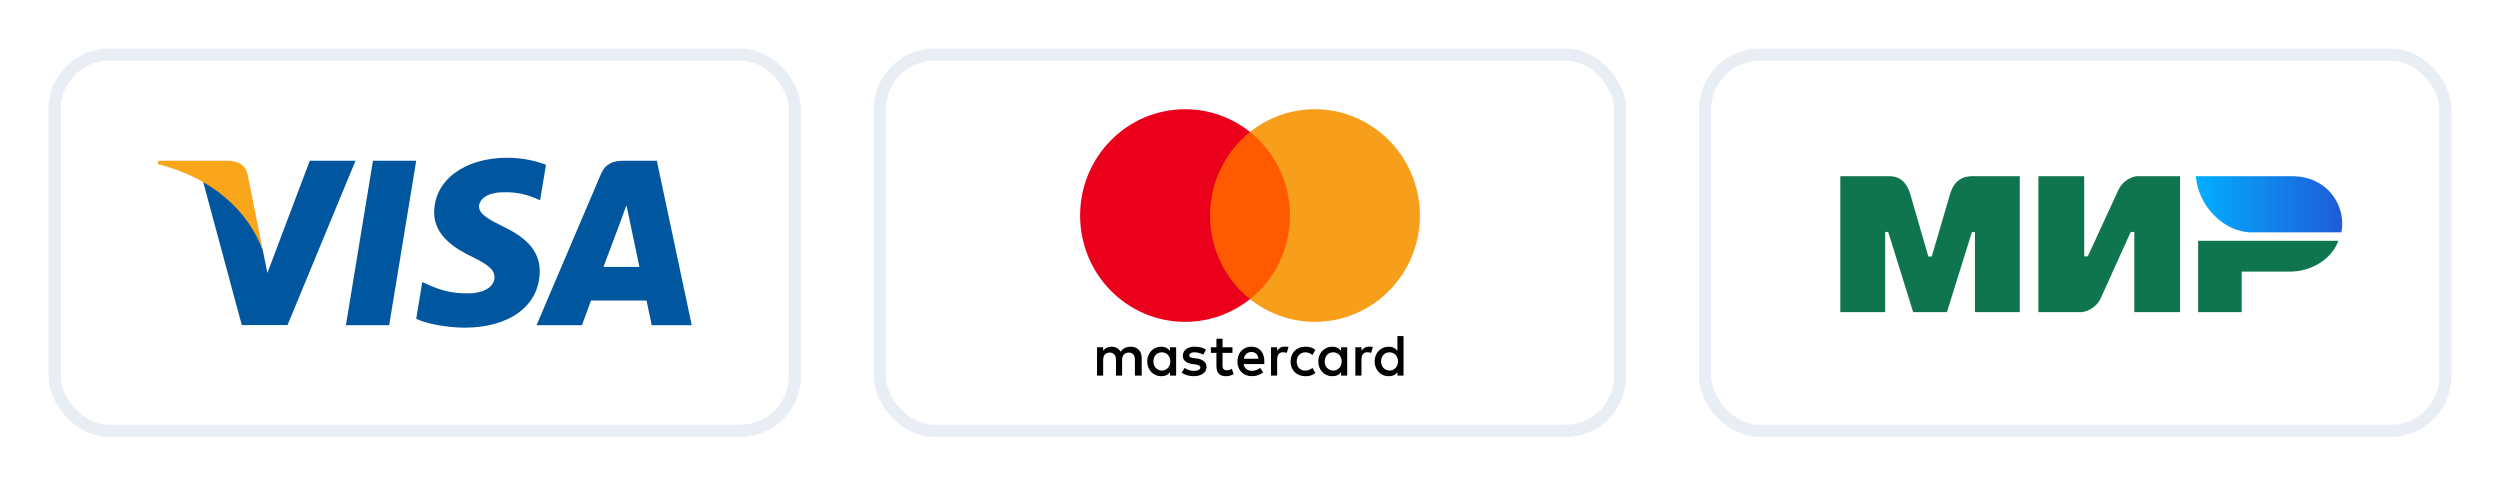 <svg width="206" height="40" viewBox="0 0 206 40" fill="none" xmlns="http://www.w3.org/2000/svg">
<g filter="url(#filter0_d_13_238)">
<g clip-path="url(#clip0_13_238)">
<rect x="5" y="4" width="60" height="30" rx="4" fill="white"/>
<rect x="5" y="4" width="60" height="30" rx="5" fill="white"/>
<path d="M32.067 25.798H28.502L30.732 12.246H34.296L32.067 25.798Z" fill="#00579F"/>
<path d="M44.988 12.577C44.285 12.303 43.169 12 41.791 12C38.271 12 35.792 13.845 35.777 16.484C35.748 18.43 37.552 19.511 38.901 20.16C40.28 20.823 40.748 21.256 40.748 21.848C40.734 22.755 39.634 23.174 38.608 23.174C37.185 23.174 36.422 22.958 35.264 22.453L34.794 22.236L34.296 25.279C35.132 25.653 36.672 25.985 38.271 26C42.011 26 44.446 24.183 44.474 21.372C44.489 19.829 43.536 18.647 41.483 17.681C40.236 17.061 39.472 16.643 39.472 16.008C39.487 15.431 40.118 14.841 41.525 14.841C42.684 14.812 43.535 15.085 44.181 15.36L44.503 15.504L44.988 12.577Z" fill="#00579F"/>
<path d="M49.725 20.997C50.018 20.218 51.148 17.205 51.148 17.205C51.133 17.234 51.441 16.412 51.617 15.908L51.866 17.075C51.866 17.075 52.541 20.319 52.687 20.997C52.13 20.997 50.429 20.997 49.725 20.997ZM54.124 12.246H51.367C50.517 12.246 49.871 12.491 49.505 13.37L44.21 25.798H47.95C47.95 25.798 48.566 24.125 48.698 23.765C49.108 23.765 52.747 23.765 53.275 23.765C53.377 24.241 53.7 25.798 53.7 25.798H57L54.124 12.246Z" fill="#00579F"/>
<path d="M25.525 12.246L22.035 21.487L21.653 19.613C21.008 17.45 18.984 15.1 16.725 13.932L19.923 25.784H23.692L29.294 12.246H25.525Z" fill="#00579F"/>
<path d="M18.793 12.246H13.059L13 12.519C17.473 13.644 20.436 16.355 21.653 19.613L20.407 13.385C20.201 12.519 19.571 12.274 18.793 12.246Z" fill="#FAA61A"/>
</g>
<rect x="4.5" y="3.5" width="61" height="31" rx="4.5" stroke="#E8EEF3"/>
</g>
<g filter="url(#filter1_d_13_238)">
<g clip-path="url(#clip1_13_238)">
<rect x="73" y="4" width="60" height="30" rx="4" fill="white"/>
<rect x="73" y="4" width="60" height="30" rx="5" fill="white"/>
<path d="M94.075 29.952V28.492C94.075 27.933 93.739 27.567 93.161 27.567C92.873 27.567 92.559 27.664 92.343 27.981C92.175 27.715 91.934 27.567 91.572 27.567C91.332 27.567 91.091 27.641 90.9 27.908V27.616H90.395V29.952H90.9V28.662C90.9 28.248 91.116 28.052 91.452 28.052C91.788 28.052 91.956 28.27 91.956 28.662V29.952H92.461V28.662C92.461 28.248 92.702 28.052 93.013 28.052C93.349 28.052 93.517 28.27 93.517 28.662V29.952H94.075ZM101.557 27.616H100.739V26.91H100.234V27.616H99.777V28.078H100.234V29.149C100.234 29.685 100.45 30 101.027 30C101.243 30 101.484 29.926 101.652 29.83L101.506 29.39C101.361 29.487 101.193 29.512 101.072 29.512C100.831 29.512 100.736 29.365 100.736 29.124V28.078H101.554V27.616H101.557ZM105.839 27.565C105.55 27.565 105.357 27.712 105.236 27.905V27.613H104.732V29.949H105.236V28.633C105.236 28.245 105.404 28.024 105.718 28.024C105.813 28.024 105.934 28.049 106.032 28.072L106.178 27.584C106.077 27.565 105.934 27.565 105.839 27.565ZM99.368 27.808C99.127 27.638 98.791 27.565 98.43 27.565C97.852 27.565 97.468 27.857 97.468 28.319C97.468 28.707 97.757 28.928 98.261 28.999L98.502 29.025C98.766 29.073 98.912 29.147 98.912 29.268C98.912 29.439 98.718 29.561 98.382 29.561C98.046 29.561 97.779 29.439 97.611 29.317L97.37 29.705C97.634 29.901 97.995 29.997 98.357 29.997C99.029 29.997 99.416 29.68 99.416 29.243C99.416 28.829 99.102 28.611 98.623 28.537L98.382 28.512C98.166 28.486 97.998 28.438 97.998 28.293C97.998 28.123 98.166 28.027 98.432 28.027C98.721 28.027 99.01 28.149 99.155 28.222L99.368 27.808ZM112.788 27.565C112.5 27.565 112.306 27.712 112.186 27.905V27.613H111.681V29.949H112.186V28.633C112.186 28.245 112.354 28.024 112.668 28.024C112.763 28.024 112.883 28.049 112.982 28.072L113.127 27.59C113.029 27.565 112.886 27.565 112.788 27.565ZM106.343 28.784C106.343 29.49 106.825 30 107.57 30C107.907 30 108.148 29.926 108.389 29.733L108.148 29.32C107.954 29.467 107.764 29.538 107.545 29.538C107.136 29.538 106.847 29.246 106.847 28.784C106.847 28.344 107.136 28.052 107.545 28.03C107.761 28.03 107.954 28.103 108.148 28.248L108.389 27.834C108.148 27.638 107.907 27.567 107.57 27.567C106.825 27.565 106.343 28.078 106.343 28.784ZM111.009 28.784V27.616H110.504V27.908C110.336 27.689 110.095 27.567 109.781 27.567C109.131 27.567 108.627 28.078 108.627 28.784C108.627 29.49 109.131 30 109.781 30C110.118 30 110.359 29.878 110.504 29.66V29.952H111.009V28.784ZM109.157 28.784C109.157 28.37 109.42 28.03 109.854 28.03C110.263 28.03 110.552 28.347 110.552 28.784C110.552 29.198 110.263 29.538 109.854 29.538C109.423 29.512 109.157 29.195 109.157 28.784ZM103.12 27.565C102.448 27.565 101.966 28.052 101.966 28.781C101.966 29.512 102.448 29.997 103.146 29.997C103.482 29.997 103.818 29.901 104.084 29.68L103.843 29.314C103.65 29.461 103.409 29.558 103.171 29.558C102.857 29.558 102.546 29.41 102.473 28.999H104.18C104.18 28.925 104.18 28.877 104.18 28.803C104.202 28.052 103.768 27.565 103.12 27.565ZM103.12 28.004C103.434 28.004 103.65 28.2 103.698 28.562H102.496C102.543 28.248 102.759 28.004 103.12 28.004ZM115.652 28.784V26.691H115.148V27.908C114.98 27.689 114.739 27.567 114.425 27.567C113.775 27.567 113.27 28.078 113.27 28.784C113.27 29.49 113.775 30 114.425 30C114.761 30 115.002 29.878 115.148 29.66V29.952H115.652V28.784ZM113.8 28.784C113.8 28.37 114.063 28.03 114.498 28.03C114.907 28.03 115.195 28.347 115.195 28.784C115.195 29.198 114.907 29.538 114.498 29.538C114.063 29.512 113.8 29.195 113.8 28.784ZM96.913 28.784V27.616H96.409V27.908C96.241 27.689 96 27.567 95.686 27.567C95.036 27.567 94.532 28.078 94.532 28.784C94.532 29.49 95.036 30 95.686 30C96.022 30 96.263 29.878 96.409 29.66V29.952H96.913V28.784ZM95.039 28.784C95.039 28.37 95.302 28.03 95.737 28.03C96.146 28.03 96.434 28.347 96.434 28.784C96.434 29.198 96.146 29.538 95.737 29.538C95.302 29.512 95.039 29.195 95.039 28.784Z" fill="black"/>
<path d="M106.777 9.874H99.2V23.647H106.777V9.874Z" fill="#FF5A00"/>
<path d="M99.705 16.76C99.705 13.962 101.005 11.479 103 9.874C101.532 8.706 99.679 8 97.659 8C92.873 8 89 11.918 89 16.76C89 21.603 92.873 25.521 97.659 25.521C99.679 25.521 101.532 24.815 103 23.647C101.002 22.065 99.705 19.558 99.705 16.76Z" fill="#EB001B"/>
<path d="M117 16.76C117 21.603 113.127 25.521 108.341 25.521C106.321 25.521 104.468 24.815 103 23.647C105.02 22.039 106.295 19.558 106.295 16.76C106.295 13.962 104.995 11.479 103 9.874C104.466 8.706 106.318 8 108.338 8C113.127 8 117 11.944 117 16.76Z" fill="#F79E1B"/>
</g>
<rect x="72.5" y="3.5" width="61" height="31" rx="4.5" stroke="#E8EEF3"/>
</g>
<g filter="url(#filter2_d_13_238)">
<g clip-path="url(#clip2_13_238)">
<rect x="141" y="4" width="60" height="30" rx="4" fill="white"/>
<rect x="141" y="4" width="60" height="30" rx="5" fill="white"/>
<path fill-rule="evenodd" clip-rule="evenodd" d="M155.467 13.518C155.837 13.516 156.935 13.418 157.4 14.977C157.713 16.027 158.212 17.747 158.897 20.137H159.176C159.911 17.617 160.415 15.897 160.69 14.977C161.16 13.402 162.335 13.518 162.805 13.518L166.431 13.518V24.718H162.735V18.118H162.487L160.427 24.718H157.646L155.586 18.113H155.338V24.718H151.642V13.518L155.467 13.518ZM171.738 13.518V20.124H172.033L174.539 14.692C175.026 13.611 176.063 13.518 176.063 13.518H179.639V24.718H175.866V18.113H175.571L173.114 23.545C172.628 24.621 171.542 24.718 171.542 24.718H167.965V13.518H171.738ZM192.681 18.841C192.154 20.322 190.501 21.382 188.672 21.382H184.715V24.718H181.127V18.841H192.681Z" fill="#0F754E"/>
<path fill-rule="evenodd" clip-rule="evenodd" d="M188.845 13.518H180.939C181.127 16.012 183.29 18.146 185.528 18.146H192.93C193.357 16.074 191.887 13.518 188.845 13.518Z" fill="url(#paint0_linear_13_238)"/>
</g>
<rect x="140.5" y="3.5" width="61" height="31" rx="4.5" stroke="#E8EEF3"/>
</g>
<defs>
<filter id="filter0_d_13_238" x="0" y="0" width="70" height="40" filterUnits="userSpaceOnUse" color-interpolation-filters="sRGB">
<feFlood flood-opacity="0" result="BackgroundImageFix"/>
<feColorMatrix in="SourceAlpha" type="matrix" values="0 0 0 0 0 0 0 0 0 0 0 0 0 0 0 0 0 0 127 0" result="hardAlpha"/>
<feOffset dy="1"/>
<feGaussianBlur stdDeviation="2"/>
<feComposite in2="hardAlpha" operator="out"/>
<feColorMatrix type="matrix" values="0 0 0 0 0.027 0 0 0 0 0.231 0 0 0 0 0.631 0 0 0 0.1 0"/>
<feBlend mode="normal" in2="BackgroundImageFix" result="effect1_dropShadow_13_238"/>
<feBlend mode="normal" in="SourceGraphic" in2="effect1_dropShadow_13_238" result="shape"/>
</filter>
<filter id="filter1_d_13_238" x="68" y="0" width="70" height="40" filterUnits="userSpaceOnUse" color-interpolation-filters="sRGB">
<feFlood flood-opacity="0" result="BackgroundImageFix"/>
<feColorMatrix in="SourceAlpha" type="matrix" values="0 0 0 0 0 0 0 0 0 0 0 0 0 0 0 0 0 0 127 0" result="hardAlpha"/>
<feOffset dy="1"/>
<feGaussianBlur stdDeviation="2"/>
<feComposite in2="hardAlpha" operator="out"/>
<feColorMatrix type="matrix" values="0 0 0 0 0.027 0 0 0 0 0.231 0 0 0 0 0.631 0 0 0 0.1 0"/>
<feBlend mode="normal" in2="BackgroundImageFix" result="effect1_dropShadow_13_238"/>
<feBlend mode="normal" in="SourceGraphic" in2="effect1_dropShadow_13_238" result="shape"/>
</filter>
<filter id="filter2_d_13_238" x="136" y="0" width="70" height="40" filterUnits="userSpaceOnUse" color-interpolation-filters="sRGB">
<feFlood flood-opacity="0" result="BackgroundImageFix"/>
<feColorMatrix in="SourceAlpha" type="matrix" values="0 0 0 0 0 0 0 0 0 0 0 0 0 0 0 0 0 0 127 0" result="hardAlpha"/>
<feOffset dy="1"/>
<feGaussianBlur stdDeviation="2"/>
<feComposite in2="hardAlpha" operator="out"/>
<feColorMatrix type="matrix" values="0 0 0 0 0.027 0 0 0 0 0.231 0 0 0 0 0.631 0 0 0 0.1 0"/>
<feBlend mode="normal" in2="BackgroundImageFix" result="effect1_dropShadow_13_238"/>
<feBlend mode="normal" in="SourceGraphic" in2="effect1_dropShadow_13_238" result="shape"/>
</filter>
<linearGradient id="paint0_linear_13_238" x1="193.003" y1="16.429" x2="180.939" y2="16.429" gradientUnits="userSpaceOnUse">
<stop stop-color="#1F5CD7"/>
<stop offset="1" stop-color="#02AEFF"/>
</linearGradient>
<clipPath id="clip0_13_238">
<rect x="5" y="4" width="60" height="30" rx="4" fill="white"/>
</clipPath>
<clipPath id="clip1_13_238">
<rect x="73" y="4" width="60" height="30" rx="4" fill="white"/>
</clipPath>
<clipPath id="clip2_13_238">
<rect x="141" y="4" width="60" height="30" rx="4" fill="white"/>
</clipPath>
</defs>
</svg>
